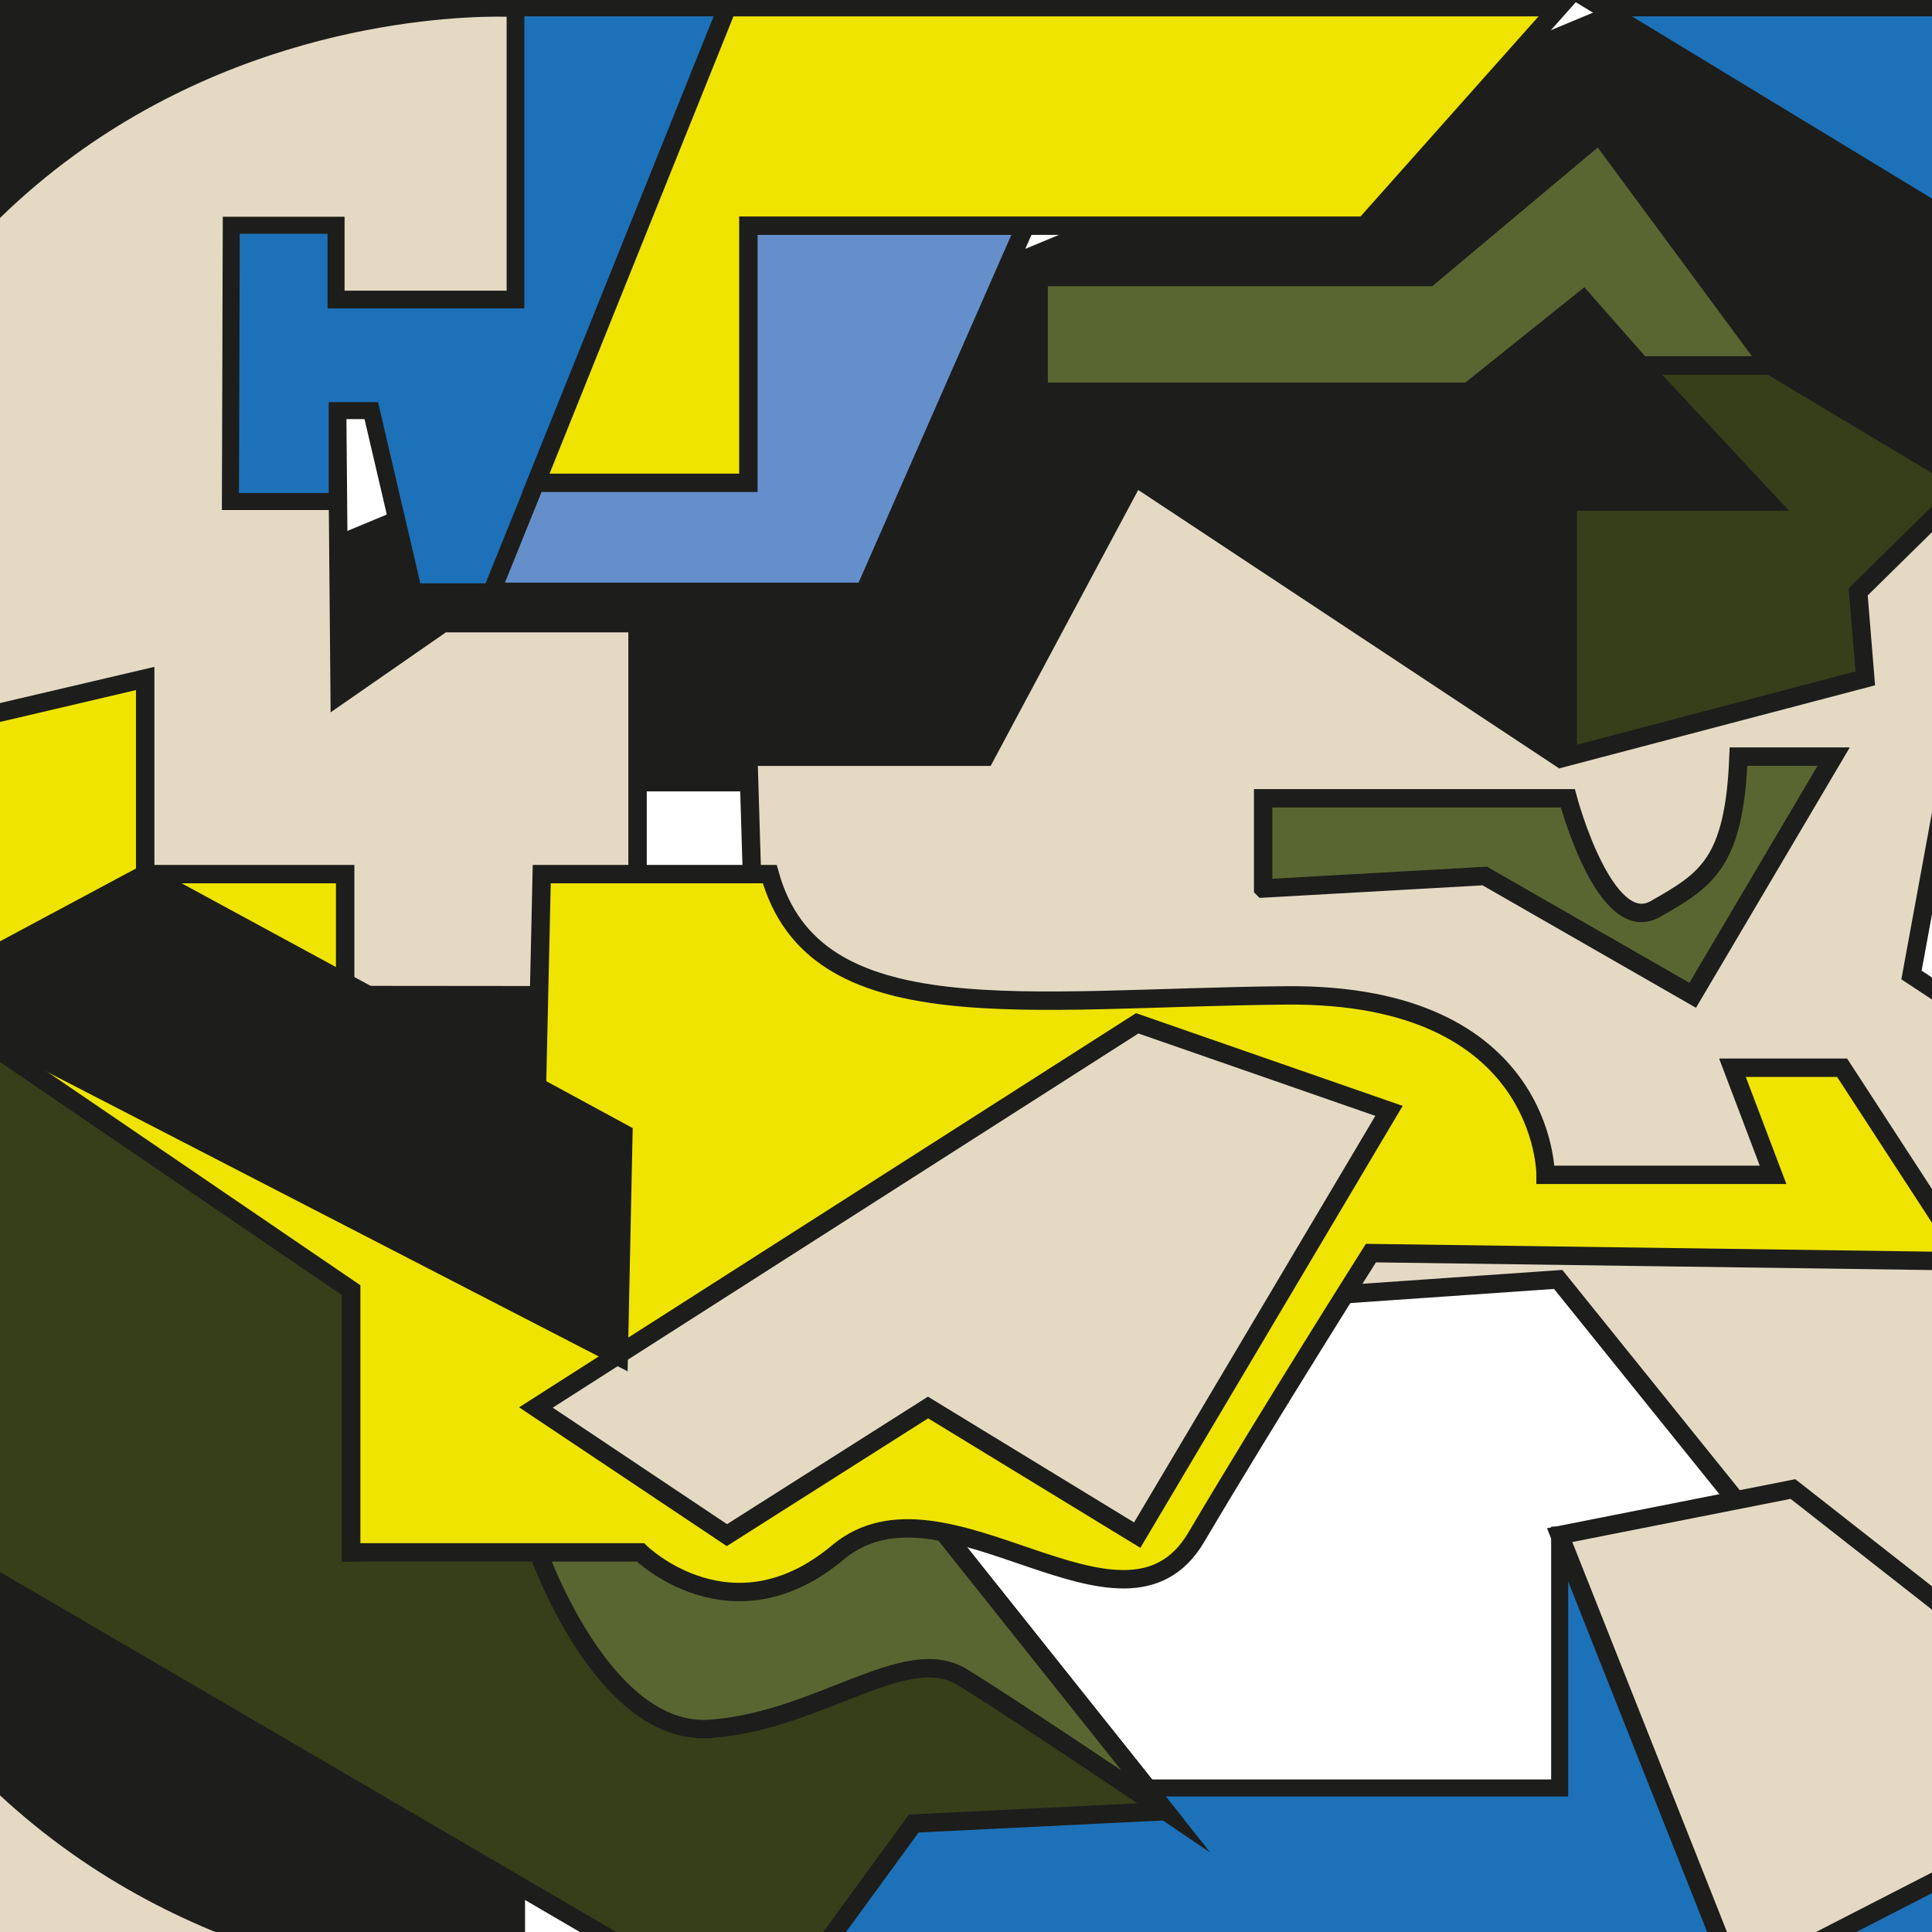 <?xml version="1.0" encoding="UTF-8"?>
<svg xmlns="http://www.w3.org/2000/svg" viewBox="0 0 182.7 182.7">
  <defs>
    <style>
      .cls-1 {
        fill: #373f1a;
      }

      .cls-1, .cls-2, .cls-3, .cls-4, .cls-5, .cls-6, .cls-7 {
        mix-blend-mode: difference;
        stroke: #1d1d1b;
        stroke-miterlimit: 10;
      }

      .cls-1, .cls-2, .cls-3, .cls-4, .cls-6, .cls-7 {
        stroke-width: 1.74px;
      }

      .cls-2 {
        fill: #efe400;
      }

      .cls-8 {
        isolation: isolate;
      }

      .cls-3 {
        fill: #658fca;
      }

      .cls-4 {
        fill: #5a6631;
      }

      .cls-5 {
        fill: #1d71b8;
        stroke-width: 1.61px;
      }

      .cls-6 {
        fill: #1d1d1b;
      }

      .cls-7 {
        fill: #e4dac4;
      }
    </style>
  </defs>
  <g class="cls-8">
    <g id="Calque_1" data-name="Calque 1">
      <polygon class="cls-6" points="184.74 .74 219.48 21.77 238.65 21.77 238.65 .68 184.74 .74"/>
      <polygon class="cls-6" points="183.44 85.21 96.03 85.26 96.03 73.97 -22 73.97 154.08 .71 184.74 .71 183.44 85.21"/>
      <path class="cls-6" d="M41.89.74S-20.77,17.36-25.57,94.12V.74H41.89Z"/>
      <path class="cls-7" d="M41.89,187.28s-62.66-16.62-67.46-93.38v93.38s67.46,0,67.46,0Z"/>
      <polygon class="cls-5" points="151.44 .74 222.51 43.89 202.77 96.48 177.45 96.48 173.16 145.17 147.49 145.17 147.49 169.08 85.91 169.08 72.41 187.5 238.65 187.5 238.65 176.51 238.65 44.4 238.65 21.77 219.48 21.77 184.74 .74 151.44 .74"/>
      <path class="cls-7" d="M107.32,45.08l40.03,26.48,37.39-25.8,4.24,1.68-8.22,44.76,40.24,26.49s-14.05,8.18-14.43,17.92c-.38,9.74-14.05,15.19-15.57,19.48-1.52,4.28-6.26,11.31-6.26,11.31l-37.39-46.41-74.93,5.19-1.65-54.62h22.39l14.16-26.48Z"/>
      <path class="cls-6" d="M60.29,122.29v6.78h-18.4s-9.77-6.78-9.77-6.78l-.33,37.35h16.99v27.61s-74.35,4.75-74.35-93.3l85.86-.08v28.41Z"/>
      <polygon class="cls-1" points="64.77 187.5 -7.69 145.17 -7.69 94.12 33.2 122 33.2 146.79 89.2 144.88 110.23 171.27 86.41 172.44 75.43 187.5 64.77 187.5"/>
      <path class="cls-4" d="M50.68,146.2s6.15,18.07,16.52,17.29c10.37-.78,18.44-8.2,23.82-4.88,5.38,3.32,19.21,12.67,19.21,12.67l-21.02-26.39-20.43-4.07-18.08,5.38Z"/>
      <path class="cls-7" d="M60.29,65.71v-6.78h-18.4l-9.77,6.78-.33-37.35h16.99V.74S-25.57-4.01-25.57,94.04l85.86.08v-28.41Z"/>
      <path class="cls-2" d="M-7.69,94.12l40.9,27.88v24.8h27.35s8.61,8.44,18.68,0,26.97,10.26,33.88-1.42c6.91-11.69,16.52-26.88,16.52-26.88l56.47.78-11.91-18.31h-10.37l3.84,10.13h-21.51s.1-17.19-24.53-16.97c-24.64.22-44.61,3.72-48.84-11.47h-21.56l-.53,23.57h-18.06v-23.57H13.73v-18.5l-21.42,5.02v24.95Z"/>
      <polygon class="cls-3" points="68.77 .74 46.46 55.97 81.76 55.97 97.16 20.91 129.05 21.3 145.74 .74 68.77 .74"/>
      <polygon class="cls-5" points="21.79 47.43 31.89 47.43 31.89 38.83 35.11 38.83 39.11 55.97 46.46 55.97 68.77 .74 48.78 .74 48.78 28.36 31.78 28.36 31.78 21.3 21.87 21.3 21.79 47.43"/>
      <polygon class="cls-1" points="155.17 34.55 167.39 34.55 186.1 45.76 175.72 55.97 176.39 64.15 148.26 71.55 148.26 47.43 167.18 47.43 155.17 34.55"/>
      <path class="cls-4" d="M119.45,84.02v-8.53h28.81s3.5,13.2,8.28,10.47,7.47-4.28,7.86-14.41h9l-13.33,22.57-19.66-11.28-20.96,1.18Z"/>
      <polygon class="cls-2" points="50.68 45.66 70.77 45.66 70.77 21.34 129.05 21.34 147.43 .68 68.77 .68 50.68 45.66"/>
      <polygon class="cls-7" points="147.49 145.17 164.28 187.5 203.47 167.39 169.55 140.81 147.49 145.17"/>
      <polygon class="cls-7" points="50.68 133.1 68.74 145.17 87.76 133.1 107.54 145.17 131.35 105.05 107.54 96.77 50.68 133.1"/>
      <polygon class="cls-6" points="-7.69 94.12 13.73 82.65 58.95 107.19 58.51 128.27 -7.69 94.12"/>
      <polygon class="cls-4" points="98.22 37.05 98.22 26.2 135.12 26.2 151.24 12.69 167.39 34.55 155.17 34.55 149.72 28.36 138.87 37.05 98.22 37.05"/>
    </g>
  </g>
</svg>